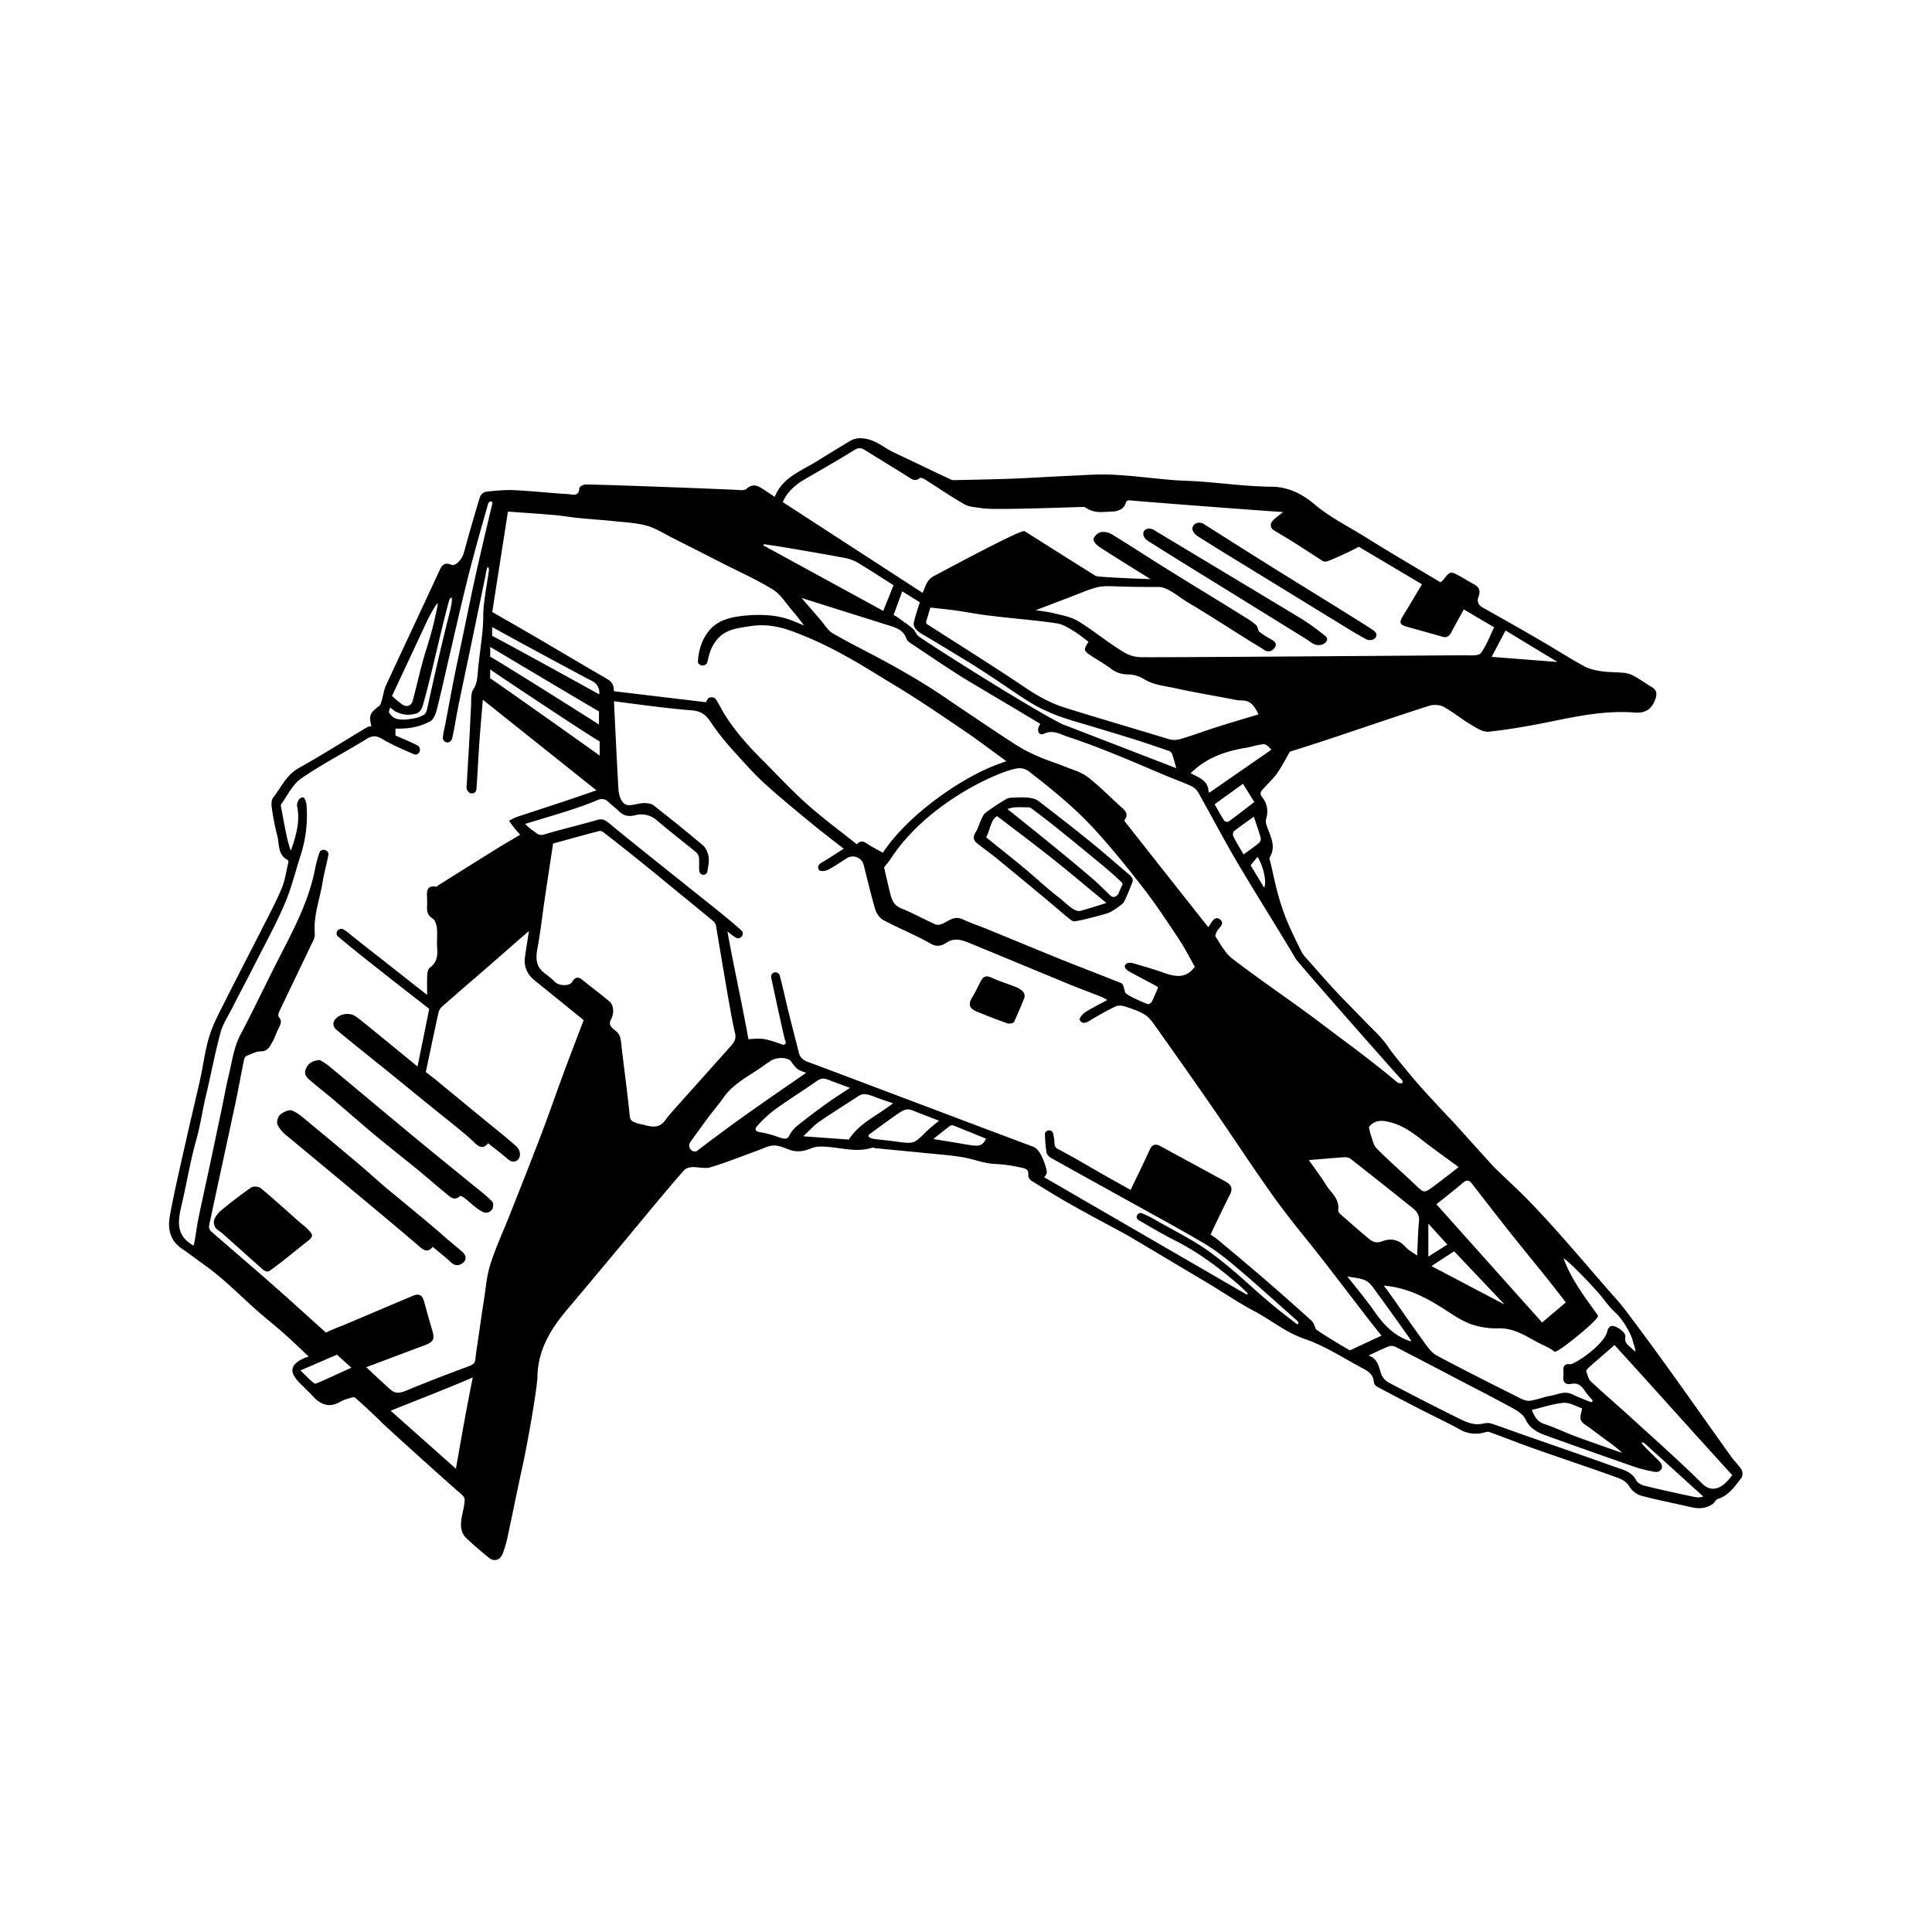 <svg xmlns="http://www.w3.org/2000/svg" viewBox="0 0 1500 1500">
    <g id="Eagle_Mk_II" data-name="Eagle Mk II">
        <g id="Outline">
            <path fill="currentColor" stroke="currentColor"
                d="M1351.67,1141.29c-2.29-3.63-5.55-6.63-8.06-10.14-16.19-22.65-32.18-45.43-48.42-68q-16.68-23.2-33.9-46c-4.12-5.48-8.88-10.49-13.39-15.69-12-13.82-23.86-27.72-36-41.41-8.57-9.66-17.27-19.22-26.3-28.45-8.42-8.61-17.4-16.66-26-25.12-1.18-1.17-29.69-32.87-30.72-34-9.73-10.34-19.53-20.62-28.9-31.28-2.28-2.6-18.76-22.27-21.38-26.35a83.1,83.1,0,0,0-11.83-14.07c-2.38-2.34-19.26-19.76-23-23.53-10.35-10.53-19.95-21.81-29.81-32.82a22.37,22.37,0,0,1-3.6-4.69c-3.79-7.65-7.69-15.27-11-23.13a181.38,181.38,0,0,1-7.22-20.76c-2.37-8.4-4.11-17-6.08-25.5-.38-1.63-1.37-3.8-.7-4.88,4.55-7.45,1.37-14.21-1.2-21.16-1-2.65-2.42-5.86-1.71-8.24,1.88-6.29,1-11.9-2.83-16.78-2.32-3-1.41-4.78.53-6.93,3.65-4.05,7.72-7.79,10.89-12.18,3.48-4.83,6.15-10.25,10.11-17,9-2.88,20.2-6.38,31.36-10.1,25.61-8.53,51.13-17.32,76.82-25.56,3.49-1.12,8.44-.94,11.59.74,7.39,4,13.92,9.49,21.14,13.81,4.24,2.53,9.36,6,13.71,5.52,15.66-1.68,31.24-4.41,46.69-7.55,22-4.48,44-9.1,66.61-7.32,8.39.66,13.09-2.56,15.76-10.34,1.38-4,.72-6.46-2.76-8.57-4.3-2.61-8.42-5.51-12.79-8a20.44,20.44,0,0,0-7.44-2.8c-6.12-.71-12.37-.46-18.45-1.35-4.7-.68-9.66-1.74-13.76-4-11.17-6.1-21.88-13-32.9-19.43q-22.72-13.19-45.69-26c-4-2.2-5-5.52-3.62-9,2-5,.07-7.45-4-9.59-3.46-1.82-6.75-3.95-10.18-5.83-7.18-3.94-7.18-3.89-12.34,2.74a17,17,0,0,1-2.49,2.15c-19.68-11.81-39.27-23.19-58.46-35.22-13.43-8.41-27.63-15.34-40-25.8-8.69-7.32-19.49-13.21-32.7-13.3-18.41-.14-36.81-2.64-55.22-4-7.43-.55-14.9-.61-22.32-1.24-15.49-1.3-30.93-3.37-46.44-4.11-11.25-.53-22.59.46-33.88.95-14.34.63-28.67,1.58-43,2.13s-28.82.79-43.23,1.13c-1.64,0-3.49.27-4.88-.38-14.85-6.94-29.59-14.12-44.44-21.08-7.35-3.45-13.39-9.24-22-10.67-4.53-.75-8.12-.4-11.74,1.77q-13.15,7.91-26.2,16c-12.11,7.5-26.43,12.37-32.15,27.65-4.21-2.77-7.83-5.29-11.59-7.59-3.6-2.2-6.89-2.08-10.31,1-1.32,1.2-4.14,1.26-6.18,1-2.52-.29-99.08-4.09-119.18-4.29-1.46,0-4.15,1.57-4.22,2.55-.53,7.49-6.11,5.08-9.81,4.87-13.74-.78-27.43-2.36-41.16-3-7.23-.34-14.54.4-21.76,1.15a6.42,6.42,0,0,0-4.42,3.73q-6.54,21.51-12.45,43.2c-1.52,5.54-6.77,11.29-10.35,9.81-4.85-2-6.68-.1-8.61,4.06C328,472.8,314,502.42,300.2,532.18c-1.68,3.63-2.15,7.82-3.33,11.71-.49,1.64-1,3.72-2.16,4.62-7.21,5.41-7.95,7.09-5.75,15.66-1.36.34-2.9.38-4,1.07-17.65,10.56-35,21.59-53,31.66-9.49,5.33-13.28,14.88-19.47,22.65-1.32,1.66-1.38,4.88-1,7.24a172.27,172.27,0,0,0,4.21,21.59c1.88,6.58,0,15,8.16,19,.47.23.63,1.75.44,2.56-1.61,6.76-2.5,13.84-5.19,20.16-4.72,11.11-10.46,21.79-15.93,32.57-9.21,18.16-18.65,36.2-27.76,54.41-4.46,8.92-9.35,17.8-12.3,27.25-3.4,10.89-4.72,22.41-7.2,33.6-3.33,15-7,29.88-10.35,44.86-4.53,20.27-9.37,40.48-13.13,60.9-1.76,9.52-.61,18.75,9,25.32,6.24,4.27,12.3,8.91,18.42,13.3,14.36,10.31,26.86,23.21,40.21,35,6.78,6,13.9,11.55,20.65,17.56,6.6,5.86,12.93,12,19.8,18.48-2,.76-3.19,1.13-4.29,1.62-10.52,4.73-11.43,10.15-3.11,18.51,3.49,3.51,7.12,6.9,10.47,10.53,5.95,6.43,12.46,8.53,20.53,3.79,2.58-1.51,5.64-2.27,8.55-3.15,1.06-.32,2.75-.5,3.4.08,7.09,6.42,14.2,12.83,20.94,19.6,3.64,3.66,56,50.89,59.24,53.42,2.1,1.66,5,4.17,5,6.28,0,5.1-1.69,10.18-2.47,15.3-.82,5.37-.51,10.7,3.75,14.66,5.57,5.18,11.31,10.21,17.25,14.95,3.94,3.15,8,2.07,10-2.81a82.5,82.5,0,0,0,4-13.88c4-18.55,7.7-37.17,11.79-55.7,2.43-11,10.91-56.57,11.23-68.47.57-20.64,10.54-36.73,23.23-51.76q9.28-11,18.52-22,13.38-16,26.72-32c8.43-10.13,16.79-20.31,25.25-30.42,6.74-8,13.45-16.11,20.49-23.89,1.35-1.5,4.13-2.25,6.3-2.35,4.74-.22,9.89,1.44,14.21.13,12.3-3.72,24.25-8.55,36.36-12.91,4.14-1.49,8.28-3.81,12.51-4,3.9-.21,8.06,1.51,11.85,3,5.74,2.28,11.09,1.81,16.64-.54a21.42,21.42,0,0,1,7.74-1.64c13.54-.29,27,5.33,40.63.8.73-.24,1.71.4,2.59.48,13.3,1.3,26.62,2.53,39.92,3.86,9.2.92,18.46,1.6,27.58,3.1,8.46,1.38,16.72,4.93,25.16,5.25a115.2,115.2,0,0,1,19.35,2.61c3.86.8,7.66,1.21,7,6.84-.15,1.18,1.27,3.1,2.48,3.85,10.5,6.47,21,13,31.74,19,14,7.9,28.3,15.39,42.45,23.1,1.08.59,61.65,36.7,63.11,37.57,11.82,7.08,23.23,14.92,35.39,21.35,13.13,6.94,24.44,16.57,39.1,21.56,16.1,5.47,30.71,15.31,45.94,23.29,4.44,2.33,7.87,5.4,8.15,11,.06,1.07,1.39,2.44,2.48,3q16.76,8.91,33.63,17.57c10.06,5.17,20.34,9.91,30.21,15.42a24.15,24.15,0,0,0,17.14,2.73c1.87-.36,4-1.35,5.6-.79,11.94,4.24,23.7,9,35.65,13.19,20.39,7.21,40.92,14,61.27,21.33,4.54,1.63,9.33,3.1,12.29,8.07a16.13,16.13,0,0,0,8.74,6.86c13,3.45,26.14,6,39.2,9,5.7,1.34,11,.92,15.88-2.37,1.57-1.06,2.48-3.5,4.1-4,8.58-2.69,13.15-9.78,18.22-16.23A6.26,6.26,0,0,0,1351.67,1141.29Zm-109.49-136.86c4.15,4.78,7.67,10.24,12.39,14.34,5,4.32,12.1,16,13.51,21.81,1.06,4.38,5,13.47-1.55,6.68-2.76-2.52-6-4.34-5.08-9.33.62-3.24-7.62-9-10.73-7.77a4.7,4.7,0,0,0-2.23,3.17c-2,10.88-26.29,27-29.63,26.4-3.18-.56-4.86.9-4.57,4.32a24,24,0,0,1,0,4.64c-.48,4.24,1.47,6.07,5.65,5.24,5.5-1.09,8.39,1.8,11.17,6a49.4,49.4,0,0,0,5.4,6.47,1.6,1.6,0,0,1-1.75,2.58c-4.82-1.91-9.67-3.78-14.33-6-5.79-2.79-10.94.24-16.26,1.14s-10.68,3.11-16.14,3.92c-2.53.38-5.59-.75-8-2-21.72-10.92-43.49-21.77-64.92-33.26-4.14-2.22-7.23-6.82-10.14-10.81-8.87-12.18-17.41-24.62-26.1-36.93-1.73-2.46-3.59-4.82-5.56-7.46,17.35,1.14,32,8.17,46,17,7.26,4.57,14.37,9.77,22.28,12.8a60.1,60.1,0,0,0,22.12,3.43c7.41-.13,13.64,2.11,19.88,5.27,3.2,1.61,6.31,3.42,9.46,5.14,4.67,2.56,9.85,4.38,14,7.67,1.83,1.45,34.65-25.25,33.08-27.44-10.1-14.09-20.69-27.85-26.72-44.52C1211.74,972.55,1230,990.35,1242.18,1004.43Zm-14.32,97.93c1,2.43,4.27,4,6.65,5.78,4.58,3.49,9.22,6.89,13.85,10.31a107.93,107.93,0,0,1,13.28,10.89c-12.75-4.5-25.56-8.87-38.24-13.56-8.23-3-16.12-7-24.46-9.68-6.13-1.94-8-6.47-10.41-11.74,8.88-2.11,17.11-5,25.52-5.7,4.9-.38,10.08,2.92,14.86,4.48C1228.4,1096.65,1226.91,1100,1227.86,1102.36Zm-198.64-182c-4.14-6.68-8.94-12.95-13.93-20.08,9.94-.83,19.12-1.69,28.31-2.29a8.36,8.36,0,0,1,5.25,1.29q24.23,19,48.24,38.23c3.37,2.69,5.62,5.71,5.14,10.64-.86,8.78-1,17.64-1.5,27.59-3.85-2.79-7.47-4.6-10-7.41-5.06-5.66-11.09-6.59-17.52-4.1-4.51,1.75-7.78.41-10.9-2.2-7.48-6.27-14.83-12.71-22.15-19.17-.87-.77-1.88-2.22-1.73-3.18C1039.86,931.09,1033,926.43,1029.22,920.39ZM1060.91,994c3.64,2,6.19,6.21,8.8,9.77,8.49,11.57,16.8,23.28,25.14,35a28.32,28.32,0,0,1,1.77,3.66c-1.66-.59-2.74-1-3.82-1.36-11.61-4.32-19.37-12.88-26.28-22.8-6.44-9.26-13.78-17.88-21.67-28C1051.37,991.64,1056.73,991.74,1060.91,994Zm47.54-17.45V950.46c0-1.15.43-1.31,1.23-.38,4.8,5.28,9.59,10.57,14.78,16.29Zm20.61-5.73,39.11,41.3a.59.59,0,0,1-.7.92l-57.1-30Zm14.25-52.05q14.51,18.84,29.22,37.5c9.87,12.43,20,24.69,29.88,37.08,4.62,5.76,9.11,11.64,14,17.89l-19.17,16.25-82.76-92.57c6.87-5.52,13.84-10.83,20.44-16.55C1138.19,915.54,1140.51,915.13,1143.31,918.77Zm-40.44-35.23c9.76,7.6,19.86,14.76,30.42,22.56-6.53,5.19-19.49,15.07-19.77,15.27-8,5.78-7.92,5.66-15.3-1.38-9.87-9.41-20.19-18.34-29.75-28-2.65-2.67-3.39-7.29-4.82-11.09a46,46,0,0,1-1.35-6c4.16-5.37,9.39-6,16.22-4.33C1087.94,872.8,1095.45,877.77,1102.87,883.54Zm-96.32-139.23c1.75,3,78.42,90,82,93.62a3.49,3.49,0,0,1,1,2c0,.69-.38,1.66-2.25,1.65a5.33,5.33,0,0,1-3.45-1.44c-9.34-8-28.71-23-38.23-30-11.39-8.46-22.64-17.13-34.12-25.48-18.44-13.43-37.32-26.28-55.35-40.23-5.48-4.23-8.89-11.2-12.95-17.12-.55-.79.49-2.83,1.06-4.18,1.28-3,6.69-6,2.52-9-3.76-2.7-5.7,2.51-7.73,5.23-.44.59-.82,1.21-.92,1.37-22.12-28-44-55.69-66-83.62,3.29-3.72,2.26-6.4-1-9.28-9-7.93-17.31-16.7-26.75-24-5-3.92-11.77-5.73-17.85-8.21-6.26-2.56-12.76-4.51-19-7.19a127,127,0,0,1-17.9-9c-14.41-9.2-28.52-18.86-42.73-28.35-9-6-17.73-12.23-26.87-17.91-10-6.25-20.29-12.21-30.66-17.9-14.26-7.82-28.91-14.94-43-23.08-4.09-2.37-6.77-7.2-10-10.94-4.94-5.66-9.83-11.36-15.6-18l70.65,22.23c5.54,1.74,10.55,3.79,12.75,10.13.76,2.19,3.75,3.77,6,5.25,12.67,8.48,25.26,17.08,38.2,25.13,6.15,3.83,58.41,34.7,59.88,35.82l-1.34,2.85c-1,2.14-.35,6.33,3.63,4.46,7.11-3.35,13.2.68,19.32,2.67,11.84,3.86,23.5,8.35,35.07,13,13.6,5.45,27,11.35,40.55,17,6.67,2.78,13.51,5.2,20,8.26a13.54,13.54,0,0,1,5.54,5.46c9.85,17.46,19.16,35.22,29.25,52.53C972.62,689.1,994.06,723.2,1006.55,744.31Zm-129.63,9.5c6.89,3.81,13.89,7.45,20.85,11.14a15.78,15.78,0,0,1,2,1.54c-1.8,4.15-3.26,8-5.17,11.64-.55,1-2.75,2.27-3.63,1.94-8.3-3.16-16.72-7.42-17.63-9s-1.48-6.65-2.76-7.17c-14.92-6.07-30-11.73-44.95-17.75-19.58-7.9-39.05-16-58.58-24-6.59-2.69-13.38-4.94-19.82-7.93s-10.47,1.41-15.43,3.47c-1.69.7-4.1,1.18-5.62.51-9-4-17.63-8.86-26.75-12.53-5.52-2.23-7.36-6.33-8.59-11.23-1.87-7.42-3.52-14.89-5-21.1,1.94-2.54,3.63-4.36,5-6.42C717,626.25,767,602,786,596.87c5-1.35,8.87-1.65,13.78,2.15,17.67,13.7,35,27.77,50.1,44.23,13.33,14.56,25.81,30,37.9,45.58,9.88,12.79,18.84,26.32,27.79,39.8,4.73,7.11,8.58,14.81,12.68,22-7.12,10-15.87,8.31-25.14,5-7.74-2.75-15.64-5-23.54-7.29C874.31,746.88,871.05,750.56,876.92,753.81ZM716.27,491.92c8.26,4.85,36.36,21.79,44.16,26.83,34.74,22.43,39.14,28.11,62.06,36.91l9.51,3.16q24.46,7.14,48.8,14.74c9.15,2.85,18.21,6,27.25,9.11a5,5,0,0,1,2.57,2.87c1.36,4.1,2.42,8.3,3.37,11.7l-89.13-34.42c-23.09-11.19-100.08-60-111.78-68.24-2.35-1.64-2.6-4.3-4.82-6.21-3.79-3.26-8-6-12.09-8.94-.85-.61-1.83-1.06-3-1.7l7.06-19.37,14.5,9c-1.68,5.5-3.6,10.73-4.74,16.11C709.64,485.26,709.92,488.2,716.27,491.92Zm132,17.33c4.78,3.15,9.85,5.92,14.39,9.39a20.65,20.65,0,0,0,12.87,4.46,25.32,25.32,0,0,1,12.59,3.5c7.46,4.8,15.93,5.35,24.06,7.15,14.49,3.2,29.14,5.68,43.72,8.43a40.78,40.78,0,0,0,8,1.17c7.64-.11,10.81,5,13.91,11.6-10.8,3.27-21.51,6.39-32.15,9.77-9.7,3.08-19.24,6.65-29,9.55a16.8,16.8,0,0,1-9.27.11C891,569.26,835.19,552.89,823.91,549c-10.09-3.45-19.36-8.76-28.37-14.84-25-16.84-50.53-32.75-75.86-49h0a2.58,2.58,0,0,1-1-2.92c1.09-3.7,2.12-7.19,3.27-11.07,6.69.75,13.46,1.38,20.18,2.31s13.1,2.21,19.67,3.14c6.23.89,12.5,1.56,18.77,2.26,13.43,1.5,26.93,2.59,40.28,4.64,4.48.69,8.79,3.45,12.82,5.87,4.28,2.56,8.13,5.83,12.15,8.77C841.54,504.79,841.52,504.82,848.23,509.25Zm94.16,115,22.75-16.44,9.31,15c-6.9,5.3-13.61,10.6-20.53,15.61-.73.54-3.31-.07-3.87-.91C947.41,633.42,945.16,629.12,942.39,624.24Zm39,65.81c-3.8-6.28-7.56-12.49-11.08-18.33,2.28-2.77,4.11-5,6-7.28C981.63,672,984.61,686.87,981.41,690.05Zm-2.12-39.58a5.07,5.07,0,0,1-1.4,4.28c-3.85,3.19-8,6-12.55,9.35-3-5.2-5.86-9.77-8.28-14.56-.58-1.16-.35-3.77.51-4.45,5-4,10.35-7.64,16.16-11.82C975.77,639.44,977.75,644.9,979.29,650.47ZM939.6,615.58a1.11,1.11,0,0,1-1.74-.83c-.43-8.8-7.26-10.5-14.28-14.29,12.57-12.65,27.71-17.78,44-20.42,3.16-.51,6.23-1.57,9.38-2.15,6-1.09,6-1,10.93,4.24ZM1209,513.22a.65.65,0,0,1-.39,1.21l-51.31-4,11.39-21.6ZM625.11,371.35c12.73-7.37,25.54-14.63,38-22.42,3.44-2.14,5.73-1.75,8.69.09,11.11,6.92,22.3,13.73,33.4,20.67,2.81,1.76,5.22,4,8.71,1,.67-.57,3,.2,4.22.95,10.33,6.49,20.36,13.5,31,19.5,3.82,2.17,8.93,2.14,13.47,2.95,10,1.78,79.17-1.3,79.67-.95,7.52,5.23,12.65,3.83,21.69,3.5,3.72-.14,8.35-1.89,9.46-5.88.78-2.81,2.14-3,5.66-2.62,8.94.92,106.61,8.35,118.47,9-3.4,2.72-6.12,4.62-8.48,6.89a9,9,0,0,0-1.2,1.41,4,4,0,0,0,1.21,5.71l1.08.65c5.37,3.26,10.79,6.43,16.1,9.8,7,4.46,14,9.12,21,13.54a4.44,4.44,0,0,0,3.42.05c7-2.63,23-10.2,24.22-11.31l49.81,29.59c-5,8.36-9.9,16.65-14.92,24.85-3.08,5-2.74,6.27,2.82,7.85,9.12,2.59,18.28,5.05,27.39,7.69,3.34,1,5-.51,6.43-3.28,3.14-6,6.51-12,9.88-18.12l24.4,14.37c-3.52,7.16-6.14,14.62-10.68,20.62-1.77,2.34-7.87,1.92-12,1.83-4.83-.1-236.26,1.81-252.4,1.44-8.46-.19-13.51-3.93-19.35-7.74-10.06-6.57-19.43-14.27-29.72-20.42-5.31-3.17-11.93-4.31-18.08-5.87-4.82-1.22-9.83-1.69-16.27-2.74,10.09-3.84,18.88-7.21,27.67-10.54,7-2.65,13.87-5.7,21-7.73,4.25-1.2,9-1.14,13.45-1,13.66.53,23.89.56,35.32.56,7.3,0,15.68,7.79,23,12.12,16,9.47,31.62,19.67,47.4,29.55,3.8,2.38,7.76,4.54,11.43,7.11,3.41,2.39,6.24.91,7.92-1.62,1.79-2.72-.54-4.4-3.07-5.74a69.06,69.06,0,0,1-9-5.83c-.93-.69-1.4-4.35-2.35-5.13a61.79,61.79,0,0,0-8-5.71c-20.36-12.71-40.89-25.12-61.27-37.79-14.3-8.89-28.37-18.13-42.72-26.92a12.3,12.3,0,0,0-8.36-1.61c-2.13.5-5.25,3.59-5.11,5.3.18,2.09,3,4.42,5.18,5.82C868.26,433.57,882,442,895,450.1c-7.06,0-35.28-1.26-41.92-2a7.76,7.76,0,0,1-3.22-.88q-19.17-12-38.26-24.07c-5.32-3.36-16.24-10.31-16.41-10.3-5.18.07-58.73,28.95-69.8,34.79-5.93,3.12-6.33,8.48-8.91,13.38l-109.36-71C610.68,381.53,617.27,375.89,625.11,371.35Zm-31.8,50.72c4.83.69,9.66,1.33,14.47,2.15,16.23,2.77,32.48,5.51,48.66,8.56a32.32,32.32,0,0,1,10.31,4c9.07,5.42,17.9,11.23,27.62,17.4L686,475,592.66,424A1.05,1.05,0,0,1,593.31,422.07ZM430.44,399.39c6.63.58,13.22,1.75,19.85,2.41,8.81.88,17.67,1.38,26.48,2.32,8.58.92,17.37,1.28,25.6,3.57,7.1,2,13.57,6.28,20.26,9.65q19.5,9.82,38.94,19.75c13,6.6,26.32,12.55,38.66,20.14,5.9,3.62,10,10.3,14.66,15.76,3.65,4.23,7,8.72,11,13.76-7.58-2.86-12.65-5.66-21.2-7.42-7.06-1.45-17.62-1.95-28.7-.6-10.11,1.23-18.4,3.66-24.48,10.57-5.83,6.63-8.71,15.44-9.15,24.56a1.45,1.45,0,0,0,.33.89,3.51,3.51,0,0,0,5.5.2,2.29,2.29,0,0,0,.48-.91c1.32-5.7,2.54-10.87,6.32-16.13,7.16-10,17.47-10.66,27.46-12.25,11.5-1.83,22.23.09,32.86,4,31.9,11.74,54.74,26.93,80.39,42.43,18.11,10.95,35.6,22.95,53.13,34.83,11,7.44,21.55,15.51,33.52,24.19-2.93,1.08-4.6,1.77-6.28,2.36-28.3,9.86-71.2,39.56-90.43,69.25-3.4-1.88-6.84-3.68-10.18-5.64s-6.35-5.59-10.17-.86c-13.38-10.72-26.94-20.68-39.42-31.83-12.26-10.95-23.45-23.11-35.08-34.76-11-11-21.33-22.67-29.45-36.06-1.48-2.43-2.66-5-4.18-7.42-2-3.1-1.8-4-4.34-4.26-3.18-.27-3.25,2-4.52,3.84l-72.15-8.61c0-6.21-2.23-7.92-6.15-10.2-18-10.41-35.85-21.06-53.79-31.55-11.35-6.63-22.77-13.14-34.57-19.95,4-25.82,8.07-51.64,12.3-78.75C406.27,397.57,418.36,398.34,430.44,399.39ZM465.52,552c.09,2.75,0,11.45,0,11.45-9.11-6-85.07-53.74-85.42-53.25v-8.8C386,504.85,458.45,548.11,465.52,552Zm-83.87-66c18.69,10.43,66.8,36.35,78.77,42.59a10.2,10.2,0,0,1,5.14,11.31c-4.82-2.81-81.42-45-83.91-45.84C381.48,491.5,381.65,489.85,381.65,486Zm84.42,89.24v12.38c-9.1-6.68-76.59-54.45-86-60.74v-8.07C392.31,527.25,462.23,573.78,466.07,575.24ZM331.81,480.48c11.44-22.12,8.14-8.88,7.91-7.8-2,9.37-3,14.89-8.49,32.36-4,12.79-6.79,25.94-10.24,38.9-1.25,4.69-5.22,6.08-9.26,3.2-2.93-2.09-5.55-4.6-8-6.64C318.22,509.55,317.58,510.93,331.81,480.48Zm-29.31,68c1.92,1.44,3.13,2,3.85,2.95,6.3,3.48,11.24,3.61,17,2,3.06-1.36,4-4.35,4.59-6.34,7.38-26.13,13.09-54.77,20.26-81,.7-2.53,5.78-7.74,1.35,9.77-6.17,24.44-11.84,49-17.2,73.63-1.33,6.1-2.68,5.68-5.94,7.35-2.6,1.35-9.83,2.37-14.1,2.37-5.47-.39-7.6-1.35-10.63-5.61C301.06,552.75,302.09,550.72,302.5,548.45Zm-58.17,526.33c-4.07-2.78-7.4-6.65-11.94-11l29.34-12.63,12,10.87C267.36,1064.73,245.27,1075.43,244.33,1074.78Zm110,66.48-51.95-46.15c20.92-8.51,43.16-16.89,65.37-26.56C361.51,1099.47,358.83,1115.93,354.3,1141.26Zm83.35-306.89c-5.9,15.91-11.44,32-17.48,47.81-7.91,20.74-16.13,41.36-24.28,62-5,12.59-10.73,24.9-14.79,37.77-2.85,9-3.48,18.69-5,28.09C375,1017,374,1024,373,1031c-1.08,8.15-2.53,16.25-3.45,24.42-.45,4-2,4.52-8.42,6.92-18.37,6.88-26.13,9.8-45.32,17.69-7.26,3-10,1.8-13.37-1.16-6.3-5.5-12.3-11.33-19-17.56,15.55-5.84,30.47-11.47,45.4-17.06,7.53-2.82,8.32-4.46,6.1-11.87-2.15-7.2-4.17-14.44-6.14-21.69-1.29-4.78-3.4-6-7.84-4.25-24.37,10.21-35.87,15.27-55.3,23.35-1.95.8-10.47,4-12.62,5.5-13.8-12.4-27.72-25.13-41.88-37.58-15.9-14-32-27.69-48-41.67a5.85,5.85,0,0,1-1.27-4.78c6.73-31.71,13.67-63.36,20.43-95.06,2.43-11.38,4.44-22.85,6.81-34.25a4.82,4.82,0,0,1,2.65-2.85c3.47-1.38,7.09-3.35,10.64-3.31,5.1.06,6.51-3.5,8.37-6.57s3-6.88,4.67-10.28c1.48-3.08,3.63-5.87.4-9.37-.73-.78,0-3.48.76-5,8.57-18,17.29-36,25.88-54a11.78,11.78,0,0,0,1.44-5.65c-1.23-13.81,3.83-26.65,6-39.92,1.18-7.24,3.22-14.33,4.55-21.54a1.89,1.89,0,0,0-.1-1,3.28,3.28,0,0,0-4.8-1.67,2.14,2.14,0,0,0-1,1A94.78,94.78,0,0,0,245,675.28c-4.94,25-16.84,47.11-28.28,69.45-10,19.56-19.35,39.47-29.61,58.9-5.18,9.79-6.39,20.45-8.93,30.84-2.16,8.85-3.72,17.85-5.59,26.77q-4.91,23.4-9.88,46.78c-2.73,12.79-5.6,25.55-8.22,38.35-1.16,5.62-1.84,11.33-2.8,17-.26,1.53-.74,3-1.11,4.47-16.66-9-12.26-22.61-9.24-36,3.55-15.72,6.23-31.67,10.61-47.15,3.2-11.34,4.75-22.93,7.49-34.31,3.89-16.16,6.89-32.54,11.21-48.58,1.84-6.82,5.95-13.06,9.21-19.47,5.92-11.61,12.06-23.11,17.95-34.74,7.76-15.3,16.06-30.39,22.81-46.13,5.12-11.93,8.18-24.75,12.18-37.16a100,100,0,0,0,4.66-39.46,13,13,0,0,0-1.62-4.87c-.5-.94-2.7.15-3.19.88-.9,1.37-1.8,3.35-1.49,4.83,2.51,12-.79,23.13-4.57,34.19a.85.85,0,0,1-1.63,0c-1-3.44-2.06-6.84-2.8-10.32-1.52-7.19-2.86-14.41-4.2-21.64-.23-1.23-.69-2.93-.11-3.74,5-6.94,9-15.58,15.7-20.19,16.16-11.13,33.76-20.15,50.49-30.49,4.77-3,8.07-3.14,13-.19,7.77,4.65,16.22,8.23,24.57,11.84a2.37,2.37,0,0,0,.71.16c3,.22,4.37-3.75,2.05-5.73a3.93,3.93,0,0,0-.68-.47c-5.57-2.87-11.41-5.21-17.16-7.75v-6.19c11.15.5,19.88-1.7,26.67-5.29,2.36-.67,4.44-5.07,5.22-8.13,3.67-14.38,6.82-28.9,10.2-43.37,4.73-20.21,9.24-40.47,14.32-60.59,4.82-19,10.18-38,15.58-56.87a3.75,3.75,0,0,1,1.24-1.71,1.88,1.88,0,0,1,3,1.87c-2.43,10.13-4.59,19.1-6.68,28.09-2.71,11.67-5.43,23.35-7.95,35.06-3.32,15.41-6.45,30.85-9.67,46.28-1.82,8.76-3.75,17.5-5.48,26.28-2.28,11.61-4.41,23.26-6.62,34.88-.71,3.7-1.76,7.36-2,11.09a3.09,3.09,0,0,0,0,.43,3,3,0,0,0,5.22,1.73,3.74,3.74,0,0,0,1-1.7c1.85-8,3-16.22,4.63-24.31,3-14.91,6.22-29.78,9.32-44.67q5.79-27.87,11.58-55.75c.35-1.68.94-5.51,1.42-7.16.64-2.22,3.1-2,2.46,2.46-1.33,8.82-2.9,17.62-3.88,26.48a86.14,86.14,0,0,0-.42,9c0,3.34-.35,8.78-.72,12.1-1,9.23-2.27,18.45-3.25,27.69-.59,5.64-.36,11.11-3.81,16.45-2.11,3.26-1.4,8.42-1.68,12.75-.49,7.62-.73,15.25-1.15,22.88-.7,12.5-1.47,25-2.18,37.51-.08,1.46-.44,3.19.17,4.34a8.89,8.89,0,0,0,1.06,1.5,3,3,0,0,0,5.26-1.71v0c.91-12.31,1.47-24.64,2.33-36.94.78-11.14,1.81-22.26,2.75-33.53l89.63,71.49c-8.2,2.81-16,5.54-23.76,8.14-12.71,4.23-25.45,8.38-38.17,12.57a18,18,0,0,0-2.55,1c-1.24.61-2.44,1.28-3.66,1.92a94.87,94.87,0,0,0,8.69,10.78c-7.22,4.31-12.88,7.54-19.93,11.92-14.79,9.17-29.5,18.45-44.25,27.7-.6.37-1.26,1.18-1.78,1.1-7.54-1.25-6.74,3.86-6.61,8.51.06,2,.09,4,0,6-.17,3.71,0,6.8,4,9.18,2.05,1.22,3.3,5,3.59,7.72.55,5.25-.15,10.64.24,15.92.46,6.17-.35,11.45-5.85,15.4-1.25.9-1.76,3.43-1.85,5.25-.24,5.08-.08,10.17-.08,16.59-6.88-5.39-12.87-10.09-18.85-14.8L275,728.6c-2.83-2.23-5.48-4.75-8.55-6.56a3,3,0,0,0-1.41-.36,3,3,0,0,0-2.88,4.34,1.89,1.89,0,0,0,.43.53c7.57,6.42,15.29,12.65,23.07,18.8q20.34,16.1,40.8,32c2.39,1.88,4.8,3.73,7.34,5.7-3,15-6.09,30.08-9.3,45.91-13.18-10.79-25.7-21.06-38.25-31.29-3.49-2.84-7-5.74-10.67-8.27-4.23-2.88-10.68-1.84-14.14,1.45-3.3,3.13-2.26,6.33.3,8.46,13.74,11.4,27.74,22.48,41.62,33.71,9.11,7.37,18.17,14.83,27.28,22.21s18.28,14.65,27.35,22.07c3.65,3,7.23,6.09,10.61,9.37s6.59,5.42,10.28.23c5.37,4.29,10.73,8.27,15.71,12.68,4.8,4.25,10,.11,8.27-5.54a8.63,8.63,0,0,0-2.57-3.86c-8.57-7.61-17.61-14.68-26.47-22Q356.7,854.15,339.57,840c-3.05-2.51-6.21-4.88-9.52-7.48,3.23-15.25,6.43-30.63,9.8-46a9.71,9.71,0,0,1,2.64-5c12.22-10.79,24.6-21.39,36.91-32.08,7.46-6.48,14.85-13,22.29-19.52,3-2.59,6-5.14,9.69-8.31-1.2,7.83-2.34,14.67-3.29,21.52-1,7.5,1.84,13.31,7.68,18,12.67,10.14,25.23,20.42,38,30.75C448.38,806,442.92,820.15,437.65,834.37Zm83.79,30a74.66,74.66,0,0,0-4.77,5.88c-4.12,5.72-9.65,5.48-15.57,3.89-1.9-.51-1.9-.51-5.74-1.3-6.73-2.16-6.66-3.47-7.15-8.26-1.46-14.33-3.35-28.61-5.09-42.91-.43-3.57-.43-3.57-1.24-10.7-.76-8.67-2.79-8.79-6.33-12-2.46-2.22-3.41-4.37-1.7-7.61a13.89,13.89,0,0,0,1.68-6.71c-.08-2.18-.75-5-2.25-6.32-6.38-5.53-13.19-10.57-19.81-15.84-3.05-2.42-5.56-5.33-8.93.2-2.23,3.66-10.49,3.27-13.73.29a77.8,77.8,0,0,0-7.84-6.69c-7.4-5.17-7.76-12-6.22-20.15,2.37-12.51,3.71-25.22,5.58-37.83,2.17-14.73,4.44-29.44,6.62-43.82,12.39-3.4,24.24-6.7,36.14-9.83a4.86,4.86,0,0,1,3.57,1c8.67,6.73,17.32,13.51,25.87,20.4,11.23,9,22.37,18.2,33.54,27.33,8.79,7.19,17.61,14.36,26.32,21.66a6.66,6.66,0,0,1,2,3.73c3.05,18,12.09,73.27,14.62,82.57,1.33,4.9-.36,7.87-3.17,11Q544.65,838.36,521.44,864.32Zm20.65,29.13a4.36,4.36,0,0,1-4.91.39l-.07,0a5.26,5.26,0,0,1-1.55-7.59c4.66-6.43,9.3-12.87,14-19.24,3.76-5.06,7.95-9.8,11.55-15,8.46-12.14,21.93-17.86,33.21-26.37.86-.65,1.85-1.11,2.68-1.78,4.17-3.32,11.83-4,16.23-1.45a3.67,3.67,0,0,1,1.14,1.08c4.84,6.54,4.84,6.55,12.66,9.19C586.85,860.48,571.48,871.14,542.09,893.45Zm71.11-11.56c-1.9,4-5.76,2.52-10,1a77.83,77.83,0,0,0-13.48-3.49c-4.39-.75-4.32-3.39-2.23-5.63a99.71,99.71,0,0,1,14.09-13c10.44-7.55,21.45-14.32,32-21.79,3-2.15,5.59-2.71,8.88-1.46,5.75,2.2,11.54,4.3,18.55,6.9-6.89,4.58-12.92,8.33-18.67,12.46-6.58,4.73-15.43,11.38-22.23,16.81A24.11,24.11,0,0,0,613.2,881.89Zm46.11,3.31-34.45-2.47c-.92-.07-2.45-.17-.71-1.81,3.74-3.46,7.14-7.39,11.27-10.27,9.4-6.56,19.17-12.58,28.76-18.85,4.22-2.75,5.63-4.13,13.36-1.4,6.76,2.61,10.8,3.89,16.8,5.92C682.36,866.2,667.81,871.83,659.31,885.2Zm58.79-4.92c-7.72,7.45-8.55,8.22-19.53,6.83-10.74-1.51-13.21-1.55-19.81-2.38a17.8,17.8,0,0,1-3.67-1.12,1.94,1.94,0,0,1-.48-3.38c6.27-4.65,19.73-14.47,22.86-16.46,4.77-3.15,7.1-3.78,11.36-2.1,7,2.77,14,5.43,21.19,8.2C725.81,873.43,722.53,876,718.1,880.28Zm33.82,9.07c-10.93-2.07-26.27-4.28-28.45-4.88,4.89-3.87,9.17-7.33,13.55-10.66a3.62,3.62,0,0,1,2.87-.71c8.86,3.48,17.66,7.1,26.43,10.67C762.85,890.09,761,890.84,751.92,889.35ZM1048,1049c-8.33-4.69-27.11-16.37-26.69-16.67-1.06-2.17-1.58-4.92-3.24-6.43q-18.33-16.62-37.06-32.79c-11.63-10-23.44-19.86-35.23-29.73-2-1.69-4.3-3.09-6.57-4.71,5.07-10.48,9.87-20.94,15.17-31.13,2.46-4.73,1.08-7.49-3.06-9.74l-36.85-20c-4.58-2.49-9.17-5-13.73-7.48-3.59-2-5.91-1.27-7.71,2.66-4.75,10.43-9.8,20.72-15,31.57-7.27-4.08-14.57-8.12-21.82-12.23-11.52-6.55-22.87-13.42-34.63-19.51-2.75-1.43-3.23-2.66-3.37-5.16a36.06,36.06,0,0,0-1.22-8,1.58,1.58,0,0,0-.32-.58,2.9,2.9,0,0,0-4.65.42,1.43,1.43,0,0,0-.23.77,104.14,104.14,0,0,0,1.24,14.56c.25,1.48,2.06,3.09,3.55,3.93,19.52,10.93,39.13,21.72,58.69,32.59,20,11.12,40.18,22,59.87,33.62,8.92,5.28,17.19,11.83,25.12,18.56,16,13.56,31.48,27.62,47.17,41.5a6.49,6.49,0,0,1,1,1.36,1.44,1.44,0,0,1-2.12,1.89c-4.86-3.82-11.46-8.89-14.13-11.06-21-17-30.81-28.18-52.52-44.27-12-8.89-29-17.46-42.08-24.89a84.08,84.08,0,0,0-11.27-5.64l-.1,0c-2.63-.87-4.46,2.92-2.1,4.35l0,0c9.43,5.51,18.83,11.11,28.58,16,17.65,8.9,33.28,20.61,48.23,33.37,2.51,2.14,5.46,5,7.92,7.43a1.17,1.17,0,0,1-1.43,1.83L810,914.18c1.58-2.55.92-.72,2.19-3.41.62-1.31-3.81-17.77-10.15-20C791.45,887,633.52,827.21,627.25,825c-3.45-1.2-6.43-3.43-7.34-7-2.81-11-5.65-22-8.39-33.09-2.28-9.21-4.22-18.5-6.7-27.64a2.37,2.37,0,0,0-.86-1.17,2.91,2.91,0,0,0-4.79,2.12,2.12,2.12,0,0,0,.05.44c3.25,15.6,6.68,31.16,10.19,46.71a21.83,21.83,0,0,0,1,3.07,2.35,2.35,0,0,1-3,3.07c-4.84-1.7-8.59-3.19-13.56-4.16-4.13-.81-9.12-.23-13.19,0-5.18-29-11.5-56.78-16.61-85.38,2.93,2.22,5.15,4.31,7.75,5.68a2.21,2.21,0,0,0,.84.25,3.12,3.12,0,0,0,3.27-4.39,2,2,0,0,0-.4-.54c-4.93-4.52-10.12-8.75-15.28-13-5.41-4.46-71.68-57.07-87-69.89-3.62-3-5.4-4.18-9.44-3-13.69,4-27.63,7.21-41.3,11.32-4.52,1.36-6.5-1.61-9.29-3.32-2.1-1.3-3.83-3.21-6.59-5.6,12.53-3.81,24.52-7.32,36.41-11.14,6.94-2.23,13.83-4.71,20.53-7.58,4-1.72,6.84-.86,9.74,2,2.45,2.41,4.71,3.92,7.71,6.82,4.07,3.95,8.12,3.92,12.42,2.78A18.4,18.4,0,0,1,510,636.29c10.16,8.65,20.76,16.78,31.06,25.27a7,7,0,0,1,2.14,4.39c.32,3.45-.16,7,.24,10.42a2.42,2.42,0,0,0,.39,1,2.62,2.62,0,0,0,4.86-.81c.64-3.71,1.5-7.61.95-11.24-.47-3.11-2-6.8-4.37-8.77-13.08-11.05-24.89-20.46-38.36-31.05-1.14-.9-4.05-1.52-6.82-1.48-6.08.09-12.41,3.76-16.38-.28-2.43-2.48-3.8-6.84-4-10.46-.81-12.37-3.51-67.48-3.51-69.4,8.78,1.1,38.62,5.3,59,7,12.69.37,15.05,6.91,20.2,14.1a222.68,222.68,0,0,0,16,19.39c7.34,8.11,14.64,16.35,22.72,23.7,11.9,10.81,24.4,21,36.81,31.24,7.9,6.52,16.1,12.69,25,19.66-5.77,3.67-11.14,7.3-16.72,10.56-2.46,1.44-4.75,3-2.84,5.69.69.95,4.47.62,6.21-.31,5-2.68,9.8-5.93,14.63-9A9.17,9.17,0,0,1,671,671.31c3,11.45,5.58,23,8.94,34.36.94,3.17,3.45,6.83,6.27,8.32,12.08,6.4,24.87,11.51,36.71,18.3,4.84,2.77,8.61,1.2,11.43-.69,7.09-4.73,13.35-2,19.69.6,25.48,10.41,50.86,21.06,76.32,31.53,8.4,3.45,16.94,6.57,25.38,9.92a48.31,48.31,0,0,1,5,2.77c-6.47,3.51-12.27,6.36-17.72,9.76-2,1.23-4.78,4.77-4.32,5.52,1.88,3.14,4.56,1.86,7.37.15,6.4-3.91,13-7.6,19.71-10.86a10.92,10.92,0,0,1,7.36-.17c5.37,1.69,10.85,3.51,15.66,6.33,3.27,1.91,5.85,5.36,8.13,8.56,14.86,20.93,29.68,41.9,44.27,63,16.42,23.75,32.18,48,49,71.44,11.63,16.24,24.62,31.51,36.89,47.3,11.92,15.35,23.68,30.81,35.55,46.2,3.5,4.53,7.13,9,10.74,13.5Zm268.41,113.91c-13.13-2.72-26.23-5.6-39.25-8.77-2.61-.64-6-2.19-7.08-4.31-3.72-7.27-10.93-8.45-17.28-10.75-24.21-8.73-48.57-17-72.86-25.53-7.55-2.64-15-5.53-22.63-7.93-2-.63-4.51-.1-6.7.32-7.32,1.38-13.54-1.94-19.59-4.92-17.8-8.75-35.42-17.86-53-27.11a13.53,13.53,0,0,1-5.82-6.24c-2.38-5.75-2.24-12.87-11.1-15.15,6.64-3.06,11.82-5.69,17.22-7.78a7.81,7.81,0,0,1,5.63.64c16.81,8.62,33.54,17.41,50.28,26.16,13.9,7.27,27.88,14.38,41.62,22,3.47,1.9,7.36,4.69,8.92,8.06,3.56,7.71,10.17,10.53,17.19,13q32.06,11.49,64.19,22.73a109.87,109.87,0,0,0,15.44,4.3c2.3.44,5.11,1.32,6.79-.1,2.63-2.21,1.41-4.67-.7-6.87-3.71-3.88-8.85-8.44-12.37-12.51-2.56-2.72-.63-3.77,2.2-1.66,15,13.61,30,27.21,45.74,41.47C1321.88,1163,1318.39,1163.29,1316.43,1162.88Zm26.35-14.13c-6.6,8.07-14.6,10.3-21.39,3.58-18.08-17.89-37.17-34.76-56-51.93-10.17-9.29-20.68-18.23-30.71-27.68-2-1.86-2.53-5.26-3.62-8-.31-2,3.52-4.51,22.5-21.14,30.58,33.43,61.9,68.71,92,101.65C1344.46,1146.71,1344.08,1147.28,1342.78,1148.75ZM358,971.74c-5.09-4.34-10.32-8.52-15.27-13-3.68-3.34-29.7-25-39-32.57-8.83-7.19-17.19-15-25.89-22.33q-19.62-16.59-39.45-32.94c-3.72-3.07-7.49-6.53-11.86-8.19-2.27-.86-6.42,1.19-8.72,3.13-1.6,1.35-2.69,5.25-1.89,7.09a23.48,23.48,0,0,0,6.79,8.25c7.46,6.13,89.76,74.38,103.31,86.3,3.83,3.37,6.51,4.38,9.84-.14,5,4.16,10,8,14.57,12.35,3.33,3.14,6.63,2.4,9.15,0C362.4,976.9,360.64,974,358,971.74Zm10.35-50.11c-13.81-11.28-27.69-22.5-41.47-33.83-11.29-9.28-22.48-18.68-33.71-28-13-10.86-26-21.76-39.08-32.56a50.73,50.73,0,0,0-6-3.75c-5,.44-8.22,2.22-10.09,6.37-2,4.46,1.1,6.84,3.84,9.17,6,5.14,12.3,10,18.35,15.15,10.48,8.89,20.75,18,31.31,26.79,11.22,9.32,22.73,18.3,34,27.54,7.27,5.95,14.27,12.22,21.59,18.1,2.77,2.23,5.77,5.58,9.86,1.47.41-.41,2.87.76,4,1.65,4.27,3.31,8.09,7.34,12.72,10,2,1.12,5,2.72,8.17-1.17,1.11-4.08.43-4.79-.76-6C377.22,928.54,372.71,925.17,368.38,921.63ZM231.29,948.4c-9.63-8.53-19.14-17.2-29-25.44-1.53-1.27-5.48-1.64-7-.57-8.22,5.73-16.19,11.85-23.89,18.27a19.83,19.83,0,0,0-3.78,4.71,6.75,6.75,0,0,0,1.13,8.65l0,0c1.32,1.17,2.92,2,4.24,3.21,10.62,9.46,21.17,19,31.84,28.39.89.77,3,1.4,3.73.91,4.58-3.14,9-6.52,13.35-10,5.56-4.45,8.66-7,16.65-13.3,4.48-3.45,3.43-4.63,1.56-6.87C237.62,953.37,234.27,951,231.29,948.4Zm562-178.72a16,16,0,0,0-3.76-2.47c-6.59-2.77-13.55-4.7-20-7.73-4.49-2.11-6.23-.3-8,3.25-2,4-3.93,7.95-6.22,11.73-3.06,5-2.5,8,2.91,10.31,7.87,3.3,15.85,6.35,23.89,9.22,1.37.49,4.32.07,4.73-.79,2.7-5.66,5.07-11.48,7.77-18A4.79,4.79,0,0,0,793.29,769.68Zm85.51-85.2v0h0c.6-1.85-.66-3.55-2.47-5.1-10.47-8.89-20.81-18-31.48-26.6-12.87-10.42-26-20.58-39.12-30.63-1.93-1.47-4.78-2-7.3-2.35a62.46,62.46,0,0,0-10-.06c-2.31.1-5-.1-6.82,1a174.41,174.41,0,0,0-16.12,10.69c-1.55,1.15-2.41,3.38-3.29,5.26-1.48,3.14-2.32,6.64-4.17,9.53-2,3.2-2.13,5.73.83,8.07,4.94,3.91,10.08,7.56,15,11.55Q795.19,683.3,816.38,701c5.28,4.39,10.34,9.06,15.83,13.18,1.27,1,2.54.57,5.79,0s21.16-5.08,23.41-6.29a52.17,52.17,0,0,0,10.13-7c1.37-1.24,5.94-13,7.11-15.94A2.5,2.5,0,0,0,878.8,684.48ZM838,707.86c-5.23,0-10.93-6.64-15.9-10.43-9.3-7.1-17.8-15.23-26.82-22.71-10.11-8.38-20.42-16.52-30.24-24.44a59.91,59.91,0,0,0,3-7.63c1.6-4.88,2.7-7.65,6.12-9.62,14.49,11.08,28.91,21.79,43,33s27.67,22.71,42.84,35.21C856.72,702.39,839.21,707.86,838,707.86Zm33.94-20.78c-.89,1.63-1.89,4.08-3.47,7.67-2.33,2.19-4.31,3.26-7.14.5-4.58-4.48-9.12-9-14-13.15-9.87-8.49-19.93-16.76-30-25-11.7-9.53-23.49-18.94-36.33-29.27,3-.69,4.82-1.4,6.69-1.5,3.66-.19,7.35-.07,11,0a3.56,3.56,0,0,1,2,.58c6.45,4.89,12.95,9.73,19.26,14.81q17.68,14.24,35.18,28.75c5.41,4.49,10.78,9.06,15.83,14a8.94,8.94,0,0,1,.77.85A1.59,1.59,0,0,1,871.92,687.08Zm19.7-267.47c18.33,11.6,36.82,23,55.27,34.37q33.39,20.67,66.8,41.32c2.73,1.69,5.28,4.11,8.26,4.86,2.11.54,5.62-.07,7.13-2.05,1.67-2.21.11-3.52-.78-4.21a203.87,203.87,0,0,0-17.22-12.49c-4.92-3.08-113.05-68-115.36-69.44s-5.86-1.62-7.12.71C887,415.6,889.81,418.47,891.62,419.61ZM930.3,416c15.44,9.8,31.09,19.27,46.68,28.84q36,22.1,72,44.16c3.74,2.29,7.58,4.42,11.49,6.62a6.08,6.08,0,0,0,6.32-.09c.42-.28,3-2.74-.27-5.3-.73-1.13-62.35-39-78.33-49C970.07,429.93,952,418.42,933.9,407c-.84-.53-5.68-2.08-7.47,2.47C925.53,411.82,928.36,414.75,930.3,416Z" />
        </g>
    </g>
</svg>